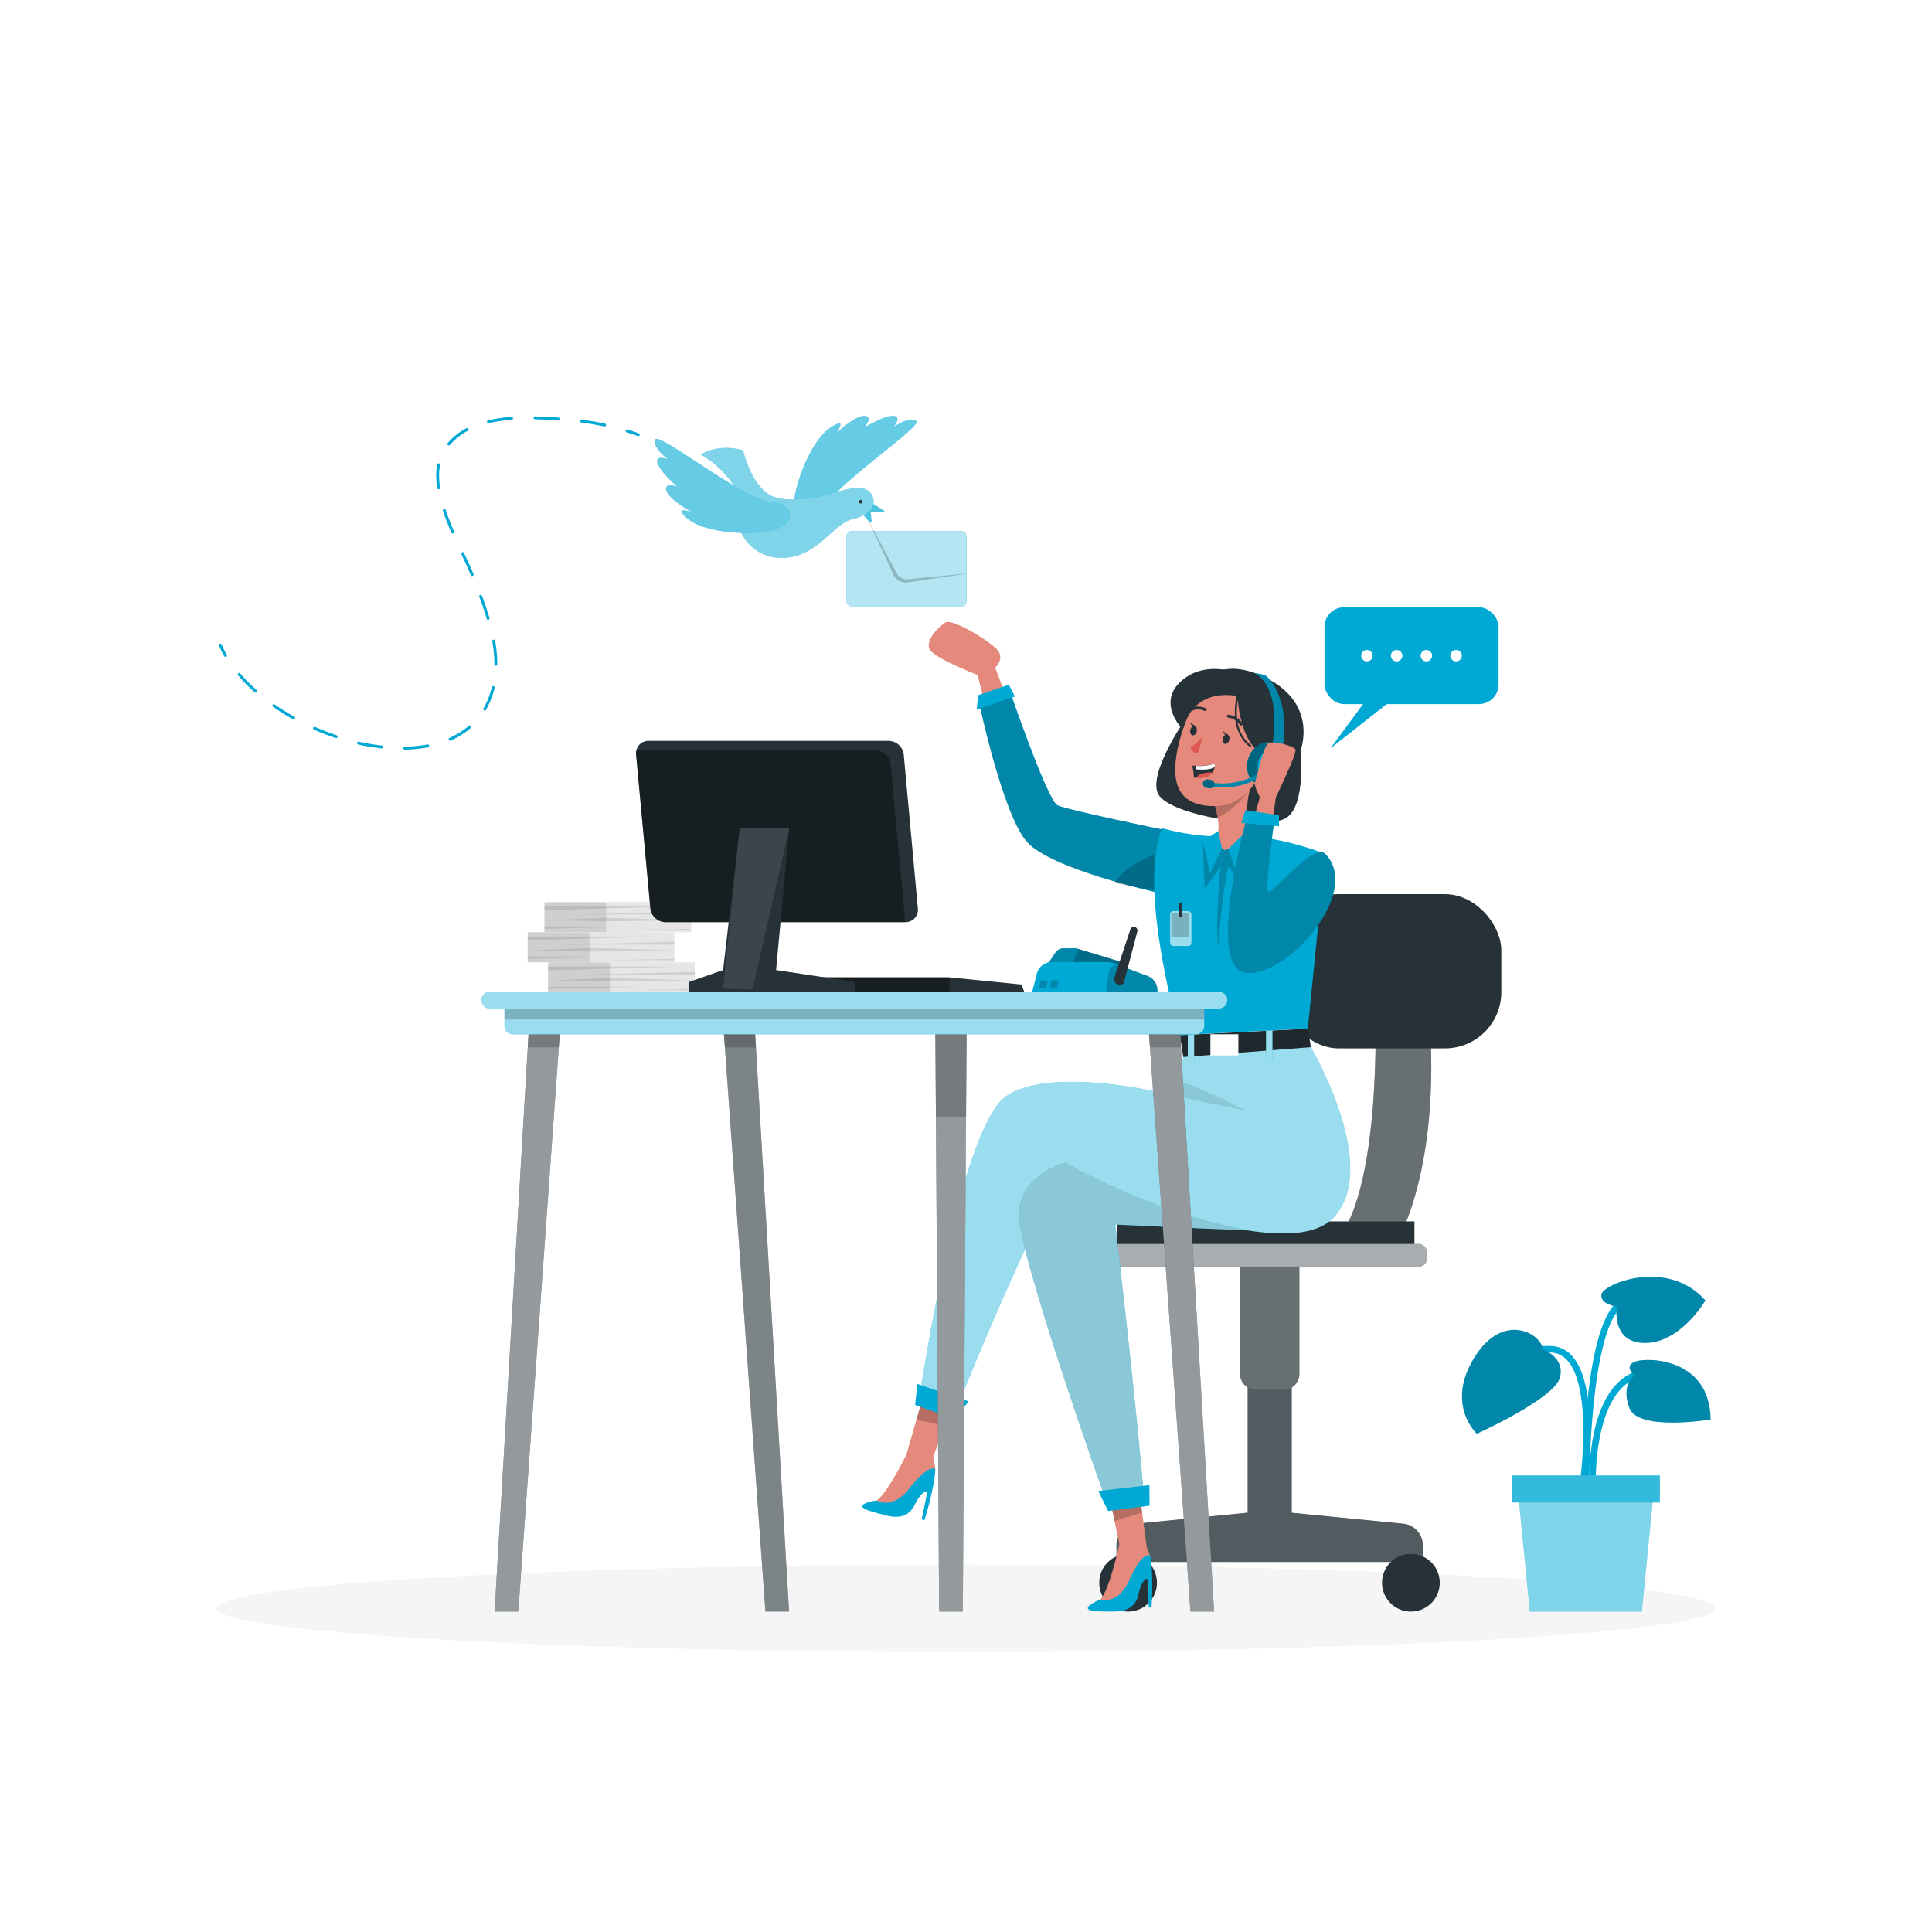 <svg class="animated" id="freepik_stories-contact-us" xmlns="http://www.w3.org/2000/svg" viewBox="0 0 500 500" version="1.1" xmlns:xlink="http://www.w3.org/1999/xlink" xmlns:svgjs="http://svgjs.com/svgjs"><style>svg#freepik_stories-contact-us:not(.animated) .animable {opacity: 0;}svg#freepik_stories-contact-us.animated #freepik--speech-bubble--inject-61 {animation: 6s Infinite  linear heartbeat;animation-delay: 0s;}svg#freepik_stories-contact-us.animated #freepik--Bird--inject-61 {animation: 6s Infinite  linear floating;animation-delay: 0s;}            @keyframes heartbeat {                0% {                    transform: scale(1);                }                10% {                    transform: scale(1.1);                }                30% {                    transform: scale(1);                }                40% {                    transform: scale(1);                }                50% {                    transform: scale(1.1);                }                60% {                    transform: scale(1);                }                100% {                    transform: scale(1);                }            }                    @keyframes floating {                0% {                    opacity: 1;                    transform: translateY(0px);                }                50% {                    transform: translateY(-10px);                }                100% {                    opacity: 1;                    transform: translateY(0px);                }            }        </style><g id="freepik--Shadow--inject-61" style="transform-origin: 250px 416.24px 0px;" class="animable"><ellipse id="freepik--path--inject-61" cx="250" cy="416.24" rx="193.89" ry="11.32" style="fill: rgb(245, 245, 245); transform-origin: 250px 416.24px 0px;" class="animable"></ellipse></g><g id="freepik--Plant--inject-61" style="transform-origin: 410.532px 373.749px 0px;" class="animable"><path d="M410.45,384.72c.15-1,3.65-25.17-3.36-33.51a7.59,7.59,0,0,0-5.82-2.87c-14.16-.33-16.09,11-16.11,11.15l1.67.26c.06-.41,1.74-10,14.4-9.72a5.92,5.92,0,0,1,4.57,2.26c6.52,7.77,3,31.93,3,32.18Z" style="fill: #00A9D4; transform-origin: 398.308px 366.526px 0px;" id="eloumxwbih3pd" class="animable"></path><path d="M411.3,383.62l1.69-.06c0-.22-.56-22.25,10.29-26.8,10.64-4.45,15.43,4.71,15.62,5.1l1.51-.76c-.05-.11-5.67-11-17.78-5.89C410.71,360.2,411.27,382.66,411.3,383.62Z" style="fill: #00A9D4; transform-origin: 425.849px 368.733px 0px;" id="elq2knphlk4p" class="animable"></path><path d="M411.25,385.35c0-.35.11-35.19,6.9-45.38,6.52-9.79,17-5.18,17.49-5l.69-1.54c-.12-.05-12.26-5.41-19.59,5.58-7.07,10.61-7.17,44.86-7.17,46.32Z" style="fill: #00A9D4; transform-origin: 422.95px 358.715px 0px;" id="el6u8r3rpmaw7" class="animable"></path><path d="M399.24,349.18s6.18,2.28,4.34,7.65-21.37,14.23-21.37,14.23-8.19-7.5-.67-19.7S399.07,345.33,399.24,349.18Z" style="fill: #00A9D4; transform-origin: 391.143px 357.611px 0px;" id="el8ver5qw29gm" class="animable"></path><path d="M418.45,338.13s-4.38-.47-4-3.14,17.06-9.55,26.91,1.57c0,0-6.31,10.84-15.43,11S418.45,338.13,418.45,338.13Z" style="fill: #00A9D4; transform-origin: 427.893px 338.995px 0px;" id="elr49ypi89acq" class="animable"></path><path d="M423,356s-3-2.44.24-3.63,19.3-.86,19.46,15c0,0-18.67,3.11-21-2.94S423,356,423,356Z" style="fill: #00A9D4; transform-origin: 431.81px 360.06px 0px;" id="el6576y2jvzem" class="animable"></path><g id="elthx9st3a2a"><path d="M399.24,349.18s6.18,2.28,4.34,7.65-21.37,14.23-21.37,14.23-8.19-7.5-.67-19.7S399.07,345.33,399.24,349.18Z" style="opacity: 0.2; isolation: isolate; transform-origin: 391.143px 357.611px 0px;" class="animable" id="eletmvdlgw7ew"></path></g><g id="elz3rel2ugb2e"><path d="M418.45,338.13s-4.38-.47-4-3.14,17.06-9.55,26.91,1.57c0,0-6.31,10.84-15.43,11S418.45,338.13,418.45,338.13Z" style="opacity: 0.2; isolation: isolate; transform-origin: 427.893px 338.995px 0px;" class="animable" id="el8loujc5mkev"></path></g><g id="elfyuw76sco54"><path d="M423,356s-3-2.44.24-3.63,19.3-.86,19.46,15c0,0-18.67,3.11-21-2.94S423,356,423,356Z" style="opacity: 0.2; isolation: isolate; transform-origin: 431.81px 360.06px 0px;" class="animable" id="elkoo4l2r8zem"></path></g><polygon points="395.92 417.07 424.9 417.07 428.02 385.35 392.8 385.35 395.92 417.07" style="fill: #00A9D4; transform-origin: 410.41px 401.21px 0px;" id="el1gq2qrzls74" class="animable"></polygon><g id="el1hwh0kx8rdo"><polygon points="395.92 417.07 424.9 417.07 428.02 385.35 392.8 385.35 395.92 417.07" style="fill: rgb(255, 255, 255); opacity: 0.5; isolation: isolate; transform-origin: 410.41px 401.21px 0px;" class="animable" id="el46ev86ukqzb"></polygon></g><g id="elme7eswmf62s"><rect x="391.25" y="381.85" width="38.32" height="7" style="fill: #00A9D4; transform-origin: 410.41px 385.35px 0px; transform: rotate(180deg);" class="animable" id="eldy6su02vsjw"></rect></g><g id="elxtmpk9yf90e"><rect x="391.25" y="381.85" width="38.32" height="7" style="fill: rgb(255, 255, 255); opacity: 0.2; isolation: isolate; transform-origin: 410.41px 385.35px 0px; transform: rotate(180deg);" class="animable" id="ely7ghf590d5i"></rect></g></g><g id="freepik--Chair--inject-61" style="transform-origin: 336.51px 324.24px 0px;" class="animable"><path d="M363.12,394.33l-28.81-2.83V351H322.89v40.48L294,394.33a5.61,5.61,0,0,0-5.06,5.58v4.33h79.28v-4.33A5.6,5.6,0,0,0,363.12,394.33Z" style="fill: rgb(38, 50, 56); transform-origin: 328.58px 377.62px 0px;" id="elkfa02e70ake" class="animable"></path><g id="el5r9utiy0eq5"><path d="M363.12,394.33l-28.81-2.83V351H322.89v40.48L294,394.33a5.61,5.61,0,0,0-5.06,5.58v4.33h79.28v-4.33A5.6,5.6,0,0,0,363.12,394.33Z" style="fill: rgb(255, 255, 255); opacity: 0.2; isolation: isolate; transform-origin: 328.58px 377.62px 0px;" class="animable" id="elpbl1e5yb9e"></path></g><circle cx="291.95" cy="409.61" r="7.47" style="fill: rgb(38, 50, 56); transform-origin: 291.95px 409.61px 0px;" id="el36sg5vm2wb" class="animable"></circle><circle cx="365.14" cy="409.61" r="7.47" style="fill: rgb(38, 50, 56); transform-origin: 365.14px 409.61px 0px;" id="eltk7qnr7capj" class="animable"></circle><path d="M320.93,323.64h15.35a0,0,0,0,1,0,0v31.93a4.13,4.13,0,0,1-4.13,4.13h-7.09a4.13,4.13,0,0,1-4.13-4.13V323.64A0,0,0,0,1,320.93,323.64Z" style="fill: rgb(38, 50, 56); transform-origin: 328.605px 341.67px 0px;" id="elvt90nkc269m" class="animable"></path><g id="elhcq19xtl0p7"><path d="M320.93,323.64h15.35a0,0,0,0,1,0,0v31.93a4.13,4.13,0,0,1-4.13,4.13h-7.09a4.13,4.13,0,0,1-4.13-4.13V323.64A0,0,0,0,1,320.93,323.64Z" style="fill: rgb(255, 255, 255); opacity: 0.3; isolation: isolate; transform-origin: 328.605px 341.67px 0px;" class="animable" id="elu9376rm81z8"></path></g><path d="M355.9,260.35s2.18,54-12.86,63.29h17.17s13.3-18.39,9.54-63.29Z" style="fill: rgb(38, 50, 56); transform-origin: 356.73px 291.995px 0px;" id="elm87nxegdfol" class="animable"></path><g id="elmyk19td3oj"><path d="M355.9,260.35s2.18,54-12.86,63.29h17.17s13.3-18.39,9.54-63.29Z" style="fill: rgb(255, 255, 255); opacity: 0.3; isolation: isolate; transform-origin: 356.73px 291.995px 0px;" class="animable" id="elo7y3aglqou"></path></g><g id="el6xj4lmfys0u"><path d="M289.13,316.09h76.92a0,0,0,0,1,0,0v6.69a5,5,0,0,1-5,5H294.13a5,5,0,0,1-5-5v-6.69A0,0,0,0,1,289.13,316.09Z" style="fill: rgb(38, 50, 56); transform-origin: 327.59px 321.935px 0px; transform: rotate(180deg);" class="animable" id="elw5d0v0ya1rc"></path></g><g id="elo4t54zj8yn"><rect x="285.93" y="321.94" width="83.33" height="5.84" rx="2.01" style="fill: rgb(38, 50, 56); transform-origin: 327.595px 324.86px 0px; transform: rotate(180deg);" class="animable" id="elt0idvdxiytl"></rect></g><g id="eloccefi3cxvn"><rect x="285.93" y="321.94" width="83.33" height="5.84" rx="2.01" style="fill: rgb(255, 255, 255); opacity: 0.6; isolation: isolate; transform-origin: 327.595px 324.86px 0px; transform: rotate(180deg);" class="animable" id="elgtzai0kk3qc"></rect></g><rect x="331.88" y="231.4" width="56.66" height="39.92" rx="14.58" style="fill: rgb(38, 50, 56); transform-origin: 360.21px 251.36px 0px;" id="el46sqkjxxtu2" class="animable"></rect></g><g id="freepik--Character--inject-61" style="transform-origin: 286.284px 289.016px 0px;" class="animable"><path d="M263.05,187.28l-5.49-14.47s2.36-2.18.74-4.39-11.74-8.42-13.58-7.33-5.95,5.21-3.73,7.5,12,6.1,12,6.1l4.86,19Z" style="fill: rgb(228, 137, 123); transform-origin: 251.699px 177.326px 0px;" id="el68y9d9d4lwd" class="animable"></path><path d="M301.38,214.79s-25-5.13-27.67-6.36S261,177.77,261,177.77l-7.71,3.6s6.2,29.54,12.54,36.56,33.4,13,33.4,13Z" style="fill: #00A9D4; transform-origin: 277.335px 204.35px 0px;" id="el7o9v0bgeb3k" class="animable"></path><g id="elsdebyltgsa"><path d="M299.17,230.9l-.46-.11c-1.36-.31-5.63-1.31-10.7-2.8-8.23-2.39-18.61-6-22.23-10.05-6.33-7-12.54-36.57-12.54-36.57l7.7-3.6s10.05,29.44,12.77,30.66,27.67,6.36,27.67,6.36Z" style="opacity: 0.2; isolation: isolate; transform-origin: 277.31px 204.335px 0px;" class="animable" id="el70aicszkrh8"></path></g><polygon points="261.07 177.19 262.66 180.26 252.76 183.67 253.14 179.92 261.07 177.19" style="fill: #00A9D4; transform-origin: 257.71px 180.43px 0px;" id="elw1wv984av6" class="animable"></polygon><g id="eld48nkwg1xwr"><path d="M299.36,230.49c-1.38-.2-5.71-.87-10.89-2,2.95-5.1,11.59-7.72,11.59-7.72Z" style="opacity: 0.2; isolation: isolate; transform-origin: 294.265px 225.63px 0px;" class="animable" id="ell412rx35sg"></path></g><path d="M336.58,194.41s1.47,13.83-3.65,17.23-30.33-.58-33.19-6.15,7.9-20.67,7.9-20.67Z" style="fill: rgb(38, 50, 56); transform-origin: 318.016px 198.859px 0px;" id="elztlrfu0ukmq" class="animable"></path><polygon points="234.59 376.39 241.17 377.98 244.5 368.9 247.52 360.64 240.03 357.45 237.15 367.47 234.59 376.39" style="fill: rgb(228, 137, 123); transform-origin: 241.055px 367.715px 0px;" id="el5rnorsue5cv" class="animable"></polygon><g id="ele77dfqw3h9b"><polygon points="237.15 367.47 244.5 368.9 247.52 360.64 240.03 357.45 237.15 367.47" style="opacity: 0.2; isolation: isolate; transform-origin: 242.335px 363.175px 0px;" class="animable" id="el7tyti6qnm9f"></polygon></g><path d="M237.81,362.68l9.12,3.39s24.33-60.83,29.33-61,55.91,23.19,68.67,10.21S339.24,271,339.24,271s-30.69-4.38-33,2.55a48.61,48.61,0,0,0-1.3,6.22c-.35,2.12-.59,3.9-.59,3.9h0c-.95-.24-31.76-8.19-43.9,0C248.1,292,237.81,362.68,237.81,362.68Z" style="fill: #00A9D4; transform-origin: 293.618px 317.852px 0px;" id="ela6vmzg461fm" class="animable"></path><g id="elv82en8p1yac"><path d="M237.81,362.68l9.12,3.39s24.33-60.83,29.33-61,55.91,23.19,68.67,10.21S339.24,271,339.24,271s-30.69-4.38-33,2.55a48.61,48.61,0,0,0-1.3,6.22c-.35,2.12-.59,3.9-.59,3.9h0c-.95-.24-31.76-8.19-43.9,0C248.1,292,237.81,362.68,237.81,362.68Z" style="fill: rgb(255, 255, 255); opacity: 0.6; isolation: isolate; transform-origin: 293.618px 317.852px 0px;" class="animable" id="eljmf4w3m37e"></path></g><polygon points="290.27 402.34 296.82 400.67 295.56 391.26 294.39 382.64 286.29 383.37 288.39 393.42 290.27 402.34" style="fill: rgb(228, 137, 123); transform-origin: 291.555px 392.49px 0px;" id="elb3k11468wd8" class="animable"></polygon><g id="el36cwkg3563e"><polygon points="288.44 393.62 295.6 391.44 294.41 382.73 286.3 383.42 288.44 393.62" style="opacity: 0.2; isolation: isolate; transform-origin: 290.95px 388.175px 0px;" class="animable" id="elzbnt16oejic"></polygon></g><polygon points="250.7 362.69 237.41 358.18 236.84 363.62 246.92 367.18 250.7 362.69" style="fill: #00A9D4; transform-origin: 243.77px 362.68px 0px;" id="elytmhutqjszc" class="animable"></polygon><path d="M322.89,318.36s-2.08.05-34.27-1.45c0,0,4.81,40.24,7.44,70.37l-9.63,1.64s-23-64.51-22.75-74.76,12-13.25,12-13.25S298.61,314.16,322.89,318.36Z" style="fill: #00A9D4; transform-origin: 293.284px 344.915px 0px;" id="elx4u4dr5xlaj" class="animable"></path><g id="elxoq7dvtdvr9"><path d="M322.89,318.36s-2.08.05-34.27-1.45c0,0,4.81,40.24,7.44,70.37l-9.63,1.64s-23-64.51-22.75-74.76,12-13.25,12-13.25S298.61,314.16,322.89,318.36Z" style="fill: rgb(255, 255, 255); opacity: 0.6; isolation: isolate; transform-origin: 293.284px 344.915px 0px;" class="animable" id="elx6iy4xlxw5"></path></g><g id="el8ui87w4kbme"><path d="M322.89,318.36s-2.08.05-34.27-1.45c0,0,4.81,40.24,7.44,70.37l-9.63,1.64s-23-64.51-22.75-74.76,12-13.25,12-13.25S298.61,314.16,322.89,318.36Z" style="opacity: 0.1; isolation: isolate; transform-origin: 293.284px 344.915px 0px;" class="animable" id="elzerp36shhk"></path></g><polygon points="297.46 384.36 284.23 385.87 286.79 391.05 297.5 389.68 297.46 384.36" style="fill: #00A9D4; transform-origin: 290.865px 387.705px 0px;" id="els0ivkz83w2g" class="animable"></polygon><g id="elrpiixxbi2i"><path d="M304.35,283.67l17.95,3.74s-9.92-5.48-17.36-7.64C304.59,281.89,304.35,283.67,304.35,283.67Z" style="opacity: 0.1; isolation: isolate; transform-origin: 313.325px 283.59px 0px;" class="animable" id="elr9j5th8d8sg"></path></g><polygon points="338.5 266.23 339.24 271 306.24 273.55 305.37 267.9 338.5 266.23" style="fill: rgb(38, 50, 56); transform-origin: 322.305px 269.89px 0px;" id="el2wfe7biysax" class="animable"></polygon><g id="el0jq12rnvxuy"><polygon points="338.5 266.23 339.24 271 306.24 273.55 305.37 267.9 338.5 266.23" style="opacity: 0.2; isolation: isolate; transform-origin: 322.305px 269.89px 0px;" class="animable" id="elnmtktb1besk"></polygon></g><g id="el83rgt3e1vdu"><rect x="327.66" y="265.81" width="1.64" height="8.35" style="fill: #00A9D4; transform-origin: 328.48px 269.985px 0px; transform: rotate(174.13deg);" class="animable" id="el5wfnk7tb9sm"></rect></g><g id="elnp0q86ea7qt"><rect x="313.25" y="267.66" width="7.24" height="5.49" style="fill: rgb(255, 255, 255); transform-origin: 316.87px 270.405px 0px; transform: rotate(176.32deg);" class="animable" id="elaql53p8riei"></rect></g><g id="elljfkiqqjc2"><rect x="307.4" y="266.7" width="1.64" height="8.35" style="fill: #00A9D4; transform-origin: 308.22px 270.875px 0px; transform: rotate(174.13deg);" class="animable" id="elwcy9mhq7qu"></rect></g><g id="el5nz9gdz406e"><rect x="327.66" y="265.81" width="1.64" height="8.35" style="fill: rgb(255, 255, 255); opacity: 0.6; isolation: isolate; transform-origin: 328.48px 269.985px 0px; transform: rotate(174.13deg);" class="animable" id="el6501o5rgaod"></rect></g><g id="elvxk408ebxrs"><rect x="307.4" y="266.7" width="1.64" height="8.35" style="fill: rgb(255, 255, 255); opacity: 0.6; isolation: isolate; transform-origin: 308.22px 270.875px 0px; transform: rotate(174.13deg);" class="animable" id="el8l4uogn2v6d"></rect></g><path d="M300.78,214.34a60,60,0,0,0,19,2.09C330.38,215.89,343,221,343,221l-4.54,45.2-33.14,1.67S294.23,230.16,300.78,214.34Z" style="fill: #00A9D4; transform-origin: 320.855px 241.105px 0px;" id="elb64m2i7r59d" class="animable"></path><path d="M306.11,188.81s1.86-21.94,20.2-14c23,10,4.72,36.74-6.53,31.26S306.11,188.81,306.11,188.81Z" style="fill: rgb(38, 50, 56); transform-origin: 321.735px 189.94px 0px;" id="elhgjinhfyww6" class="animable"></path><g id="elvlds08y6h7"><path d="M311.25,217.66l.53,12.4,4.11-5.83s-1.47,13.71-.61,21.18c0,0,.79-13.39,2.65-21.18l4.37,5.83,6.27-12.32S318.42,214.09,311.25,217.66Z" style="opacity: 0.2; isolation: isolate; transform-origin: 319.91px 230.752px 0px;" class="animable" id="elxpgycekvt"></path></g><path d="M316.93,220l9.49-2.68c-5.85-4-2.9-13-2.9-13l-9.4,3.3a27.67,27.67,0,0,1,1,4c1,5.86-1.66,6.33-1.66,6.33Z" style="fill: rgb(228, 137, 123); transform-origin: 319.94px 212.16px 0px;" id="elxh3j8k2x53s" class="animable"></path><g id="eld23f95cr5wr"><path d="M314.12,207.57a27.67,27.67,0,0,1,1,4c4.5-1.81,8.39-7.32,8.39-7.32Z" style="opacity: 0.2; isolation: isolate; transform-origin: 318.815px 207.91px 0px;" class="animable" id="elnijclxmpn"></path></g><path d="M320.26,179.45c-8.33-1.84-12,2-14.5,10.46-3.13,10.55-2.44,18.69,8.47,18.71C329.05,208.64,334.08,182.51,320.26,179.45Z" style="fill: rgb(228, 137, 123); transform-origin: 316.258px 193.809px 0px;" id="elm7xj0wzbwjj" class="animable"></path><path d="M311.24,190.64a17.72,17.72,0,0,1-3.18,2.91,2.34,2.34,0,0,0,2,1.43Z" style="fill: rgb(222, 87, 83); transform-origin: 309.65px 192.81px 0px;" id="elqu5txvo00uc" class="animable"></path><path d="M316.49,191.08c-.17.68.06,1.33.52,1.44s.95-.35,1.12-1-.06-1.32-.52-1.44S316.66,190.4,316.49,191.08Z" style="fill: rgb(38, 50, 56); transform-origin: 317.31px 191.298px 0px;" id="elwkka81a90h" class="animable"></path><path d="M317.79,190.13l-1.33-.94S316.89,190.62,317.79,190.13Z" style="fill: rgb(38, 50, 56); transform-origin: 317.125px 189.711px 0px;" id="elj970s9orkj" class="animable"></path><path d="M308.07,188.86c-.17.68.06,1.33.52,1.44s1-.35,1.12-1-.06-1.32-.52-1.44S308.24,188.18,308.07,188.86Z" style="fill: rgb(38, 50, 56); transform-origin: 308.88px 189.078px 0px;" id="elcynod2hajng" class="animable"></path><path d="M309.37,187.91,308,187S308.47,188.39,309.37,187.91Z" style="fill: rgb(38, 50, 56); transform-origin: 308.685px 187.505px 0px;" id="eli3rum7c13tp" class="animable"></path><path d="M321.18,187.77a.37.37,0,0,1-.33-.19,4.09,4.09,0,0,0-3-1.86.38.38,0,0,1-.33-.4.37.37,0,0,1,.4-.33,4.79,4.79,0,0,1,3.62,2.26.36.36,0,0,1-.16.49A.45.45,0,0,1,321.18,187.77Z" style="fill: rgb(38, 50, 56); transform-origin: 319.55px 186.38px 0px;" id="elyzj1suaaehm" class="animable"></path><path d="M311.87,184a.35.35,0,0,1-.19-.06,3.64,3.64,0,0,0-3.15,0,.35.35,0,0,1-.46-.2.36.36,0,0,1,.2-.47,4.31,4.31,0,0,1,3.8.08.36.36,0,0,1,.11.5A.37.37,0,0,1,311.87,184Z" style="fill: rgb(38, 50, 56); transform-origin: 310.141px 183.434px 0px;" id="elyuuyhdcksf" class="animable"></path><path d="M326.25,195.49s-2.38-7.7-.62-12.85c0,0-15-10.39-19.52,6.17,0,0,1.67-15.22,16.06-12.38s9.68,23.75.91,28.35C323.08,204.78,327.71,200.3,326.25,195.49Z" style="fill: rgb(38, 50, 56); transform-origin: 318.739px 190.428px 0px;" id="elbb2i6kpy3ih" class="animable"></path><path d="M324.5,197a3.74,3.74,0,0,1,4.67-2.47c2.52.85,2.57,6.42-4.12,6.27C324.08,200.73,323.76,199.72,324.5,197Z" style="fill: rgb(228, 137, 123); transform-origin: 327.416px 197.584px 0px;" id="eli6hf2pog8v" class="animable"></path><path d="M308.55,198.14a21.29,21.29,0,0,1,.44,3.1l.54,0c2.49.21,3.71-.52,4.31-1.38a3.17,3.17,0,0,0,.52-1.43,3,3,0,0,0,0-.87,11.84,11.84,0,0,1-5,.59C308.88,198.18,308.55,198.14,308.55,198.14Z" style="fill: rgb(38, 50, 56); transform-origin: 311.471px 199.418px 0px;" id="eleyj0mvh51w" class="animable"></path><path d="M309.4,198.2l.15.91c2.34.19,4,0,4.81-.63a3,3,0,0,0,0-.87A11.84,11.84,0,0,1,309.4,198.2Z" style="fill: rgb(255, 255, 255); transform-origin: 311.896px 198.395px 0px;" id="elvaky1rlrqq" class="animable"></path><path d="M309.53,201.29c2.49.21,3.71-.52,4.31-1.38a8.07,8.07,0,0,0-2.8.31A3,3,0,0,0,309.53,201.29Z" style="fill: rgb(222, 87, 83); transform-origin: 311.685px 200.61px 0px;" id="el7whcysj8ses" class="animable"></path><path d="M320.29,180.12s.32,14.43,9,16.17-.8-18.56-.8-18.56-12.9-8.42-21.5-2.48-.86,13.56-.86,13.56S307.92,178.09,320.29,180.12Z" style="fill: rgb(38, 50, 56); transform-origin: 317.941px 184.762px 0px;" id="ele44ojlwlbt4" class="animable"></path><path d="M323.6,193.33a.25.25,0,0,1-.16-.06c-6.16-4.84-3.12-14.1-3.09-14.19a.26.26,0,0,1,.32-.16.25.25,0,0,1,.15.32c0,.09-2.95,9,2.93,13.64a.24.24,0,0,1,0,.35A.22.22,0,0,1,323.6,193.33Z" style="fill: rgb(38, 50, 56); transform-origin: 321.7px 186.119px 0px;" id="eljhrvh8jstld" class="animable"></path><path d="M331.8,199.25c-1.1,2.94-3.93,4.59-6.32,3.7s-3.43-4-2.33-6.94,3.93-4.59,6.32-3.69S332.9,196.32,331.8,199.25Z" style="fill: #00A9D4; transform-origin: 327.475px 197.633px 0px;" id="el1y84f6tlgyw" class="animable"></path><g id="elvosohkygytj"><path d="M331.8,199.25c-1.1,2.94-3.93,4.59-6.32,3.7s-3.43-4-2.33-6.94,3.93-4.59,6.32-3.69S332.9,196.32,331.8,199.25Z" style="opacity: 0.4; isolation: isolate; transform-origin: 327.475px 197.633px 0px;" class="animable" id="eluxwvm4scko"></path></g><path d="M329,194.44s3.59-16.07-4.46-20.28a22.24,22.24,0,0,1,2.72.53c1,.3,7.47,6.82,4.22,21.26Z" style="fill: #00A9D4; transform-origin: 328.463px 185.055px 0px;" id="elpsmwetq2l3" class="animable"></path><g id="elktu67z35zb7"><path d="M329,194.44s3.59-16.07-4.46-20.28a22.24,22.24,0,0,1,2.72.53c1,.3,7.47,6.82,4.22,21.26Z" style="opacity: 0.2; isolation: isolate; transform-origin: 328.463px 185.055px 0px;" class="animable" id="el673kuhbj6o8"></path></g><path d="M314,203.64l-.6-.09.16-1a18.34,18.34,0,0,0,12.69-2.69l.59.8A18.85,18.85,0,0,1,314,203.64Z" style="fill: #00A9D4; transform-origin: 320.12px 201.828px 0px;" id="el3l9rqsxjfnb" class="animable"></path><g id="elsbzgooup9m"><g style="opacity: 0.2; isolation: isolate; transform-origin: 320.12px 201.828px 0px;" class="animable" id="elncwvkty5h"><path d="M314,203.64l-.6-.09.16-1a18.34,18.34,0,0,0,12.69-2.69l.59.8A18.85,18.85,0,0,1,314,203.64Z" id="elu615e0o86f" style="transform-origin: 320.12px 201.828px 0px;" class="animable"></path></g></g><path d="M331.46,198.85c-.72,1.94-2.6,3-4.17,2.44s-2.27-2.64-1.54-4.58,2.6-3,4.17-2.44S332.19,196.91,331.46,198.85Z" style="fill: #00A9D4; transform-origin: 328.605px 197.78px 0px;" id="elsnjqzjhpdzl" class="animable"></path><path d="M313.06,204l-.81-.11a1.08,1.08,0,0,1-.93-1.22h0a1.08,1.08,0,0,1,1.22-.94l.8.11a1.1,1.1,0,0,1,.94,1.22h0A1.1,1.1,0,0,1,313.06,204Z" style="fill: #00A9D4; transform-origin: 312.799px 202.864px 0px;" id="elhtd0ecnaj6b" class="animable"></path><g id="elxjnnsmjquhf"><path d="M313.06,204l-.81-.11a1.08,1.08,0,0,1-.93-1.22h0a1.08,1.08,0,0,1,1.22-.94l.8.11a1.1,1.1,0,0,1,.94,1.22h0A1.1,1.1,0,0,1,313.06,204Z" style="opacity: 0.4; isolation: isolate; transform-origin: 312.799px 202.864px 0px;" class="animable" id="el5nudp7kmwj3"></path></g><polygon points="323.87 213.85 317.93 219.68 320.31 226.84 328.57 217.74 323.87 213.85" style="fill: #00A9D4; transform-origin: 323.25px 220.345px 0px;" id="elyltymz5dkxq" class="animable"></polygon><polygon points="315.28 215.07 316.24 219.56 313.17 225.91 311.25 217.66 315.28 215.07" style="fill: #00A9D4; transform-origin: 313.745px 220.49px 0px;" id="elff9poxecon8" class="animable"></polygon><path d="M322.6,218.91l3.45-12.63s-1.67-3.14-1.31-3.8,2.16-9.14,3.44-10.06,6.55.65,7.08,1.51-5.05,12.35-5.05,12.35l-2,13.69Z" style="fill: rgb(228, 137, 123); transform-origin: 328.948px 206.055px 0px;" id="elkg9ilftd8xr" class="animable"></path><path d="M343,221c9.5,9.72-9.53,31.74-20.44,30.8s.28-40.86.28-40.86l7,1.15s-2.45,17.28-1.68,18.63S339.85,217.77,343,221Z" style="fill: #00A9D4; transform-origin: 331.68px 231.385px 0px;" id="elbzrwdtcri4q" class="animable"></path><g id="elnpk0gssu1q"><path d="M343,221c9.5,9.72-9.53,31.74-20.44,30.8s.28-40.86.28-40.86l7,1.15s-2.45,17.28-1.68,18.63S339.85,217.77,343,221Z" style="opacity: 0.2; isolation: isolate; transform-origin: 331.68px 231.385px 0px;" class="animable" id="elhdh79qg0eyc"></path></g><polygon points="322.3 209.69 321.27 212.99 331 213.85 331 210.97 322.3 209.69" style="fill: #00A9D4; transform-origin: 326.135px 211.77px 0px;" id="eleh0fxwb1vw4" class="animable"></polygon><g id="elr24w90h98e9"><rect x="302.82" y="235.8" width="5.52" height="9.02" rx="0.79" style="fill: rgb(255, 255, 255); opacity: 0.6; isolation: isolate; transform-origin: 305.58px 240.31px 0px;" class="animable" id="eln962ercrhy"></rect></g><g id="el0zdkhtb98kec"><rect x="303.15" y="236.4" width="4.48" height="6.13" style="opacity: 0.2; isolation: isolate; transform-origin: 305.39px 239.465px 0px;" class="animable" id="el6uuthmogeph"></rect></g><rect x="305" y="233.63" width="0.99" height="3.61" style="fill: rgb(38, 50, 56); transform-origin: 305.495px 235.435px 0px;" id="eln1zh2mrlgw" class="animable"></rect><path d="M223.71,389.17a8.88,8.88,0,0,1,3.17-.81h0s3.8-2.23,7.56-10.92l4.23,0a3.48,3.48,0,0,1,3.26,2.33,1.87,1.87,0,0,1,.12.58,26.08,26.08,0,0,1-.33,3.05,84.35,84.35,0,0,1-2.47,10l-.72-.18,1.3-6.32c.44-2.14-1.82-.07-2.86,2.09s-2.65,4.35-7.33,3.28C224.19,390.93,222,390.15,223.71,389.17Z" style="fill: #00A9D4; transform-origin: 232.595px 385.42px 0px;" id="eljhxb22o9788" class="animable"></path><path d="M235.21,375.17s-5.29,11.06-8.33,13.19c0,0,4.08,2.43,8.33-3,5.49-7,6.84-5.05,6.84-5.05a20.1,20.1,0,0,0-.67-3.57C240.56,374.5,235.21,375.17,235.21,375.17Z" style="fill: rgb(228, 137, 123); transform-origin: 234.465px 381.989px 0px;" id="elns6lkshotk" class="animable"></path><path d="M281.93,415.52a9.25,9.25,0,0,1,2.89-1.54h0s3.16-3.07,4.75-12.4l4.11-1a3.49,3.49,0,0,1,3.71,1.5,2.07,2.07,0,0,1,.26.54,23.88,23.88,0,0,1,.41,3,84.1,84.1,0,0,1-.05,10.26h-.74l-.23-6.44c-.09-2.19-1.78.36-2.29,2.71s-1.54,4.84-6.34,4.91C282.82,417.12,280.5,416.88,281.93,415.52Z" style="fill: #00A9D4; transform-origin: 289.855px 408.78px 0px;" id="elrci6sklct5c" class="animable"></path><path d="M289.78,399.19s-2.51,12-5,14.79c0,0,4.54,1.4,7.38-4.87,3.68-8.1,5.45-6.52,5.45-6.52a20,20,0,0,0-1.49-3.31C294.82,397.28,289.78,399.19,289.78,399.19Z" style="fill: rgb(228, 137, 123); transform-origin: 291.195px 406.24px 0px;" id="elplknployh58" class="animable"></path></g><g id="freepik--speech-bubble--inject-61" style="transform-origin: 365.305px 175.405px 0px;" class="animable"><rect x="342.78" y="157.15" width="45.05" height="25.07" rx="5.07" style="fill: #00A9D4; transform-origin: 365.305px 169.685px 0px;" id="elvnp8kww32g8" class="animable"></rect><polygon points="354.85 179.36 344.33 193.66 361.3 180.32 354.85 179.36" style="fill: #00A9D4; transform-origin: 352.815px 186.51px 0px;" id="elb4ijm1gr4so" class="animable"></polygon><path d="M355.24,169.68a1.48,1.48,0,1,1-1.47-1.47A1.47,1.47,0,0,1,355.24,169.68Z" style="fill: rgb(255, 255, 255); transform-origin: 353.76px 169.69px 0px;" id="ellwdrt3qks7i" class="animable"></path><path d="M362.93,169.68a1.48,1.48,0,1,1-1.47-1.47A1.47,1.47,0,0,1,362.93,169.68Z" style="fill: rgb(255, 255, 255); transform-origin: 361.45px 169.69px 0px;" id="el8d4od6xumao" class="animable"></path><path d="M370.62,169.68a1.48,1.48,0,1,1-1.47-1.47A1.47,1.47,0,0,1,370.62,169.68Z" style="fill: rgb(255, 255, 255); transform-origin: 369.14px 169.69px 0px;" id="eljiopk9orlq" class="animable"></path><path d="M378.31,169.68a1.48,1.48,0,1,1-1.47-1.47A1.47,1.47,0,0,1,378.31,169.68Z" style="fill: rgb(255, 255, 255); transform-origin: 376.83px 169.69px 0px;" id="elbw20ze32z4" class="animable"></path></g><g id="freepik--Bird--inject-61" style="transform-origin: 154.531px 150.817px 0px;" class="animable"><g id="el4ogc8a93pht"><rect x="219.08" y="137.45" width="31.05" height="19.52" rx="1.38" style="fill: #00A9D4; transform-origin: 234.605px 147.21px 0px; transform: rotate(28.31deg);" class="animable" id="el2cvy3x4mvqt"></rect></g><g id="el5gi32ibqe1"><rect x="219.08" y="137.45" width="31.05" height="19.52" rx="1.38" style="fill: rgb(255, 255, 255); opacity: 0.7; isolation: isolate; transform-origin: 234.605px 147.21px 0px; transform: rotate(28.31deg);" class="animable" id="elqtrsloj7fyp"></rect></g><g id="el9a38ybhtusk"><path d="M224.25,133.69,232,148.24a3.18,3.18,0,0,0,3.12,1.66l16.21-1.6-16.5,2.43a3.38,3.38,0,0,1-3.56-1.92Z" style="opacity: 0.2; isolation: isolate; transform-origin: 237.79px 142.228px 0px;" class="animable" id="elbi1xmjwuyy"></path></g><path d="M205.34,131c.27-5.56,4.39-16.77,9.4-20.2s1.71,1.32,1.71,1.32,4.75-4.62,7.25-4.48,0,3,0,3,5.15-3.17,7.52-3,0,2.91,0,2.91,4.22-3,5.93-1.59-21.89,17-24.52,23.34S205.07,136.61,205.34,131Z" style="fill: #00A9D4; transform-origin: 221.284px 121.925px 0px;" id="elf5hv3wfchl6" class="animable"></path><g id="el29t5rssj1cm"><path d="M205.34,131c.27-5.56,4.39-16.77,9.4-20.2s1.71,1.32,1.71,1.32,4.75-4.62,7.25-4.48,0,3,0,3,5.15-3.17,7.52-3,0,2.91,0,2.91,4.22-3,5.93-1.59-21.89,17-24.52,23.34S205.07,136.61,205.34,131Z" style="fill: rgb(255, 255, 255); opacity: 0.4; isolation: isolate; transform-origin: 221.284px 121.925px 0px;" class="animable" id="el6dt84wfjdtv"></path></g><path d="M225.62,130.16l3.15,2a.26.26,0,0,1-.16.48l-3.31-.26.28,2.54a.28.28,0,0,1-.49.22L223.18,133Z" style="fill: #00A9D4; transform-origin: 226.037px 132.699px 0px;" id="elxx2o7rh5qqe" class="animable"></path><g id="elsyq9p6g31rs"><path d="M225.62,130.16l3.15,2a.26.26,0,0,1-.16.48l-3.31-.26.28,2.54a.28.28,0,0,1-.49.22L223.18,133Z" style="fill: rgb(255, 255, 255); opacity: 0.3; isolation: isolate; transform-origin: 226.037px 132.699px 0px;" class="animable" id="elwf3bk3crsn"></path></g><path d="M181.37,117.64s4.36-3,10.95-1.06c0,0,1.89,8.71,7.08,11.61,2.85,1.59,9.82,1.45,15.34-.33,6.55-2.12,9.75-2.12,10.94.33s-.13,5-5.14,6.19-9,9.89-18.07,10-13.89-9-11.6-17A24.16,24.16,0,0,0,181.37,117.64Z" style="fill: #00A9D4; transform-origin: 203.729px 130.154px 0px;" id="el1tsr4e6sg9k" class="animable"></path><g id="elt8jqgyfo4q"><path d="M181.37,117.64s4.36-3,10.95-1.06c0,0,1.89,8.71,7.08,11.61,2.85,1.59,9.82,1.45,15.34-.33,6.55-2.12,9.75-2.12,10.94.33s-.13,5-5.14,6.19-9,9.89-18.07,10-13.89-9-11.6-17A24.16,24.16,0,0,0,181.37,117.64Z" style="fill: rgb(255, 255, 255); opacity: 0.5; isolation: isolate; transform-origin: 203.729px 130.154px 0px;" class="animable" id="elavnclbacy"></path></g><path d="M223.18,129.84a.45.45,0,1,1-.45-.45A.45.45,0,0,1,223.18,129.84Z" style="fill: rgb(38, 50, 56); transform-origin: 222.73px 129.84px 0px;" id="elxcicuoqjsuq" class="animable"></path><path d="M200.36,137.16c-5.37,1.46-17.31,1-22.11-2.7s.72-2,.72-2-5.85-3.09-6.5-5.51,2.88-.94,2.88-.94-4.6-3.91-5.2-6.21,2.76-.9,2.76-.9-4.19-3.08-3.34-5.15,22.94,15.57,29.77,16.12S205.8,135.68,200.36,137.16Z" style="fill: #00A9D4; transform-origin: 186.955px 125.756px 0px;" id="elc22j2h17106" class="animable"></path><g id="ell5uesirqur"><path d="M200.36,137.16c-5.37,1.46-17.31,1-22.11-2.7s.72-2,.72-2-5.85-3.09-6.5-5.51,2.88-.94,2.88-.94-4.6-3.91-5.2-6.21,2.76-.9,2.76-.9-4.19-3.08-3.34-5.15,22.94,15.57,29.77,16.12S205.8,135.68,200.36,137.16Z" style="fill: rgb(255, 255, 255); opacity: 0.4; isolation: isolate; transform-origin: 186.955px 125.756px 0px;" class="animable" id="elc5fa44c8sas"></path></g><path d="M165.16,112.83a.25.25,0,0,1-.12,0c-.93-.33-1.88-.64-2.84-.93a.38.38,0,0,1-.25-.47.38.38,0,0,1,.47-.25c1,.29,1.93.61,2.87,1a.37.37,0,0,1-.13.72Z" style="fill: #00A9D4; transform-origin: 163.737px 112.032px 0px;" id="eln0y91wg7t4j" class="animable"></path><path d="M104.72,194a.38.38,0,0,1-.38-.37.38.38,0,0,1,.37-.38,35.8,35.8,0,0,0,5.93-.58.38.38,0,0,1,.44.3.37.37,0,0,1-.3.44,36.3,36.3,0,0,1-6.06.59Zm-6-.32h0a51.69,51.69,0,0,1-6-1,.38.38,0,0,1-.29-.45.38.38,0,0,1,.45-.28,55.76,55.76,0,0,0,5.9,1,.38.38,0,0,1,0,.75Zm17.77-2a.37.37,0,0,1-.34-.22.37.37,0,0,1,.19-.5,19.44,19.44,0,0,0,5-3.13.38.38,0,0,1,.5.57,20.54,20.54,0,0,1-5.19,3.25A.4.4,0,0,1,116.47,191.7ZM87,191a.25.25,0,0,1-.12,0c-1.9-.63-3.81-1.37-5.66-2.18a.38.38,0,0,1,.31-.69c1.82.8,3.7,1.53,5.59,2.16a.38.38,0,0,1,.23.48A.37.37,0,0,1,87,191Zm-11-4.86a.31.31,0,0,1-.18,0c-1.79-1-3.53-2.08-5.15-3.21a.37.37,0,1,1,.43-.61c1.6,1.11,3.31,2.18,5.09,3.17a.37.37,0,0,1,.14.51A.39.39,0,0,1,75.93,186.17Zm49.44-2.29a.31.31,0,0,1-.18,0,.37.37,0,0,1-.14-.51c.31-.54.6-1.1.86-1.68a20.62,20.62,0,0,0,1.3-3.81.39.39,0,0,1,.46-.28.38.38,0,0,1,.27.46,22.33,22.33,0,0,1-1.35,3.94c-.27.6-.57,1.19-.89,1.75A.38.38,0,0,1,125.37,183.88Zm-59.3-4.62a.38.38,0,0,1-.24-.09,43.51,43.51,0,0,1-4.27-4.34.38.38,0,0,1,0-.53.37.37,0,0,1,.52,0,42.93,42.93,0,0,0,4.19,4.25.38.38,0,0,1,0,.53A.37.37,0,0,1,66.07,179.26Zm62.18-6.94a.37.37,0,0,1-.37-.38,35,35,0,0,0-.55-5.93.38.38,0,0,1,.3-.44.39.39,0,0,1,.44.31,35.49,35.49,0,0,1,.56,6.06.38.38,0,0,1-.38.38Zm-2-11.86a.38.38,0,0,1-.36-.27c-.51-1.75-1.14-3.61-1.91-5.69a.37.37,0,0,1,.22-.49.38.38,0,0,1,.48.22c.78,2.1,1.41,4,1.93,5.74a.38.38,0,0,1-.25.47Zm-4.14-11.35a.36.36,0,0,1-.33-.21c-.64-1.6-1.51-3.44-2.42-5.39l0-.1a.38.38,0,0,1,.68-.32l0,.1c.92,2,1.78,3.81,2.42,5.38a.39.39,0,0,1-.2.51Zm-5-11a.37.37,0,0,1-.35-.22c-.9-2.09-1.62-3.94-2.19-5.65a.38.38,0,0,1,.23-.48.38.38,0,0,1,.48.24c.56,1.69,1.27,3.52,2.17,5.59a.37.37,0,0,1-.2.49A.32.32,0,0,1,117.2,138.13Zm-3.66-11.46a.38.38,0,0,1-.37-.32,20.66,20.66,0,0,1-.26-3.24,14.79,14.79,0,0,1,.26-2.89.38.38,0,0,1,.74.15,14,14,0,0,0-.25,2.74,20.56,20.56,0,0,0,.25,3.13.39.39,0,0,1-.31.43Zm2.61-11.36a.37.37,0,0,1-.24-.08.38.38,0,0,1,0-.53,16,16,0,0,1,4.81-3.81.38.38,0,0,1,.51.15.39.39,0,0,1-.16.51,15.24,15.24,0,0,0-4.58,3.63A.37.37,0,0,1,116.15,115.31Zm40.32-4.9h-.08c-1.92-.4-3.91-.74-5.92-1a.37.37,0,0,1-.32-.42.37.37,0,0,1,.42-.32c2,.26,4,.6,6,1a.38.38,0,0,1-.07.75Zm-30-.85a.37.37,0,0,1-.08-.74,39.56,39.56,0,0,1,6-.87.38.38,0,0,1,.4.35.37.37,0,0,1-.35.4,38,38,0,0,0-5.9.85Zm18-.7h0c-1.74-.12-3.81-.25-6-.29a.38.38,0,0,1-.37-.38.37.37,0,0,1,.38-.37c2.21.05,4.3.17,6,.29a.37.37,0,0,1,.35.4A.38.38,0,0,1,144.52,108.86Z" style="fill: #00A9D4; transform-origin: 109.184px 150.885px 0px;" id="elcna9yvklccr" class="animable"></path><path d="M58.36,170a.37.37,0,0,1-.33-.19,24.54,24.54,0,0,1-1.35-2.72.37.37,0,0,1,.2-.49.38.38,0,0,1,.49.2,25.88,25.88,0,0,0,1.31,2.64.36.36,0,0,1-.32.56Z" style="fill: #00A9D4; transform-origin: 57.695px 168.287px 0px;" id="elf2v4mlomtr" class="animable"></path></g><g id="freepik--Desk--inject-61" style="transform-origin: 221.11px 304.405px 0px;" class="animable"><rect x="141.85" y="249.04" width="37.96" height="7.78" style="fill: rgb(255, 255, 255); transform-origin: 160.83px 252.93px 0px;" id="elp2oiokjdf5b" class="animable"></rect><g id="el1tnqk7vqap6"><rect x="141.85" y="249.04" width="37.96" height="7.78" style="opacity: 0.1; isolation: isolate; transform-origin: 160.83px 252.93px 0px;" class="animable" id="elk0r0i71j38"></rect></g><g id="elxj3ghb9822"><rect x="141.85" y="249.04" width="15.99" height="7.78" style="opacity: 0.1; isolation: isolate; transform-origin: 149.845px 252.93px 0px;" class="animable" id="elhtrllmnnn8e"></rect></g><g id="eltg0kq7elds"><polygon points="141.85 250.16 175.64 250.16 141.85 251.12 141.85 250.16" style="opacity: 0.1; isolation: isolate; transform-origin: 158.745px 250.64px 0px;" class="animable" id="el4awduz1pmsj"></polygon></g><g id="ell0s8t5d0coa"><polygon points="179.81 251.51 150.52 252.24 179.81 252.24 179.81 251.51" style="opacity: 0.1; isolation: isolate; transform-origin: 165.165px 251.875px 0px;" class="animable" id="elb7hib6esfrd"></polygon></g><g id="el4eaxl4u7y3n"><polygon points="143.4 253.69 157.84 253.1 179.07 253.69 157.84 254.02 143.4 253.69" style="opacity: 0.1; isolation: isolate; transform-origin: 161.235px 253.56px 0px;" class="animable" id="eld98wwbhaynh"></polygon></g><g id="elk236e4suy5"><polygon points="141.85 255.34 166.87 255.34 141.85 255.93 141.85 255.34" style="opacity: 0.1; isolation: isolate; transform-origin: 154.36px 255.635px 0px;" class="animable" id="elnztak9in6u"></polygon></g><g id="elh8i8mqixh38"><polygon points="179.75 255.93 163.04 256.24 179.81 256.24 179.75 255.93" style="opacity: 0.1; isolation: isolate; transform-origin: 171.425px 256.085px 0px;" class="animable" id="else3cqr61ph"></polygon></g><rect x="136.57" y="241.26" width="37.96" height="7.78" style="fill: rgb(255, 255, 255); transform-origin: 155.55px 245.15px 0px;" id="eler4kde8x2ku" class="animable"></rect><g id="el2daqqa9wydo"><rect x="136.57" y="241.26" width="37.96" height="7.78" style="opacity: 0.1; isolation: isolate; transform-origin: 155.55px 245.15px 0px;" class="animable" id="elo5ctr6m2gzg"></rect></g><g id="elqd4dwvrdhea"><rect x="136.57" y="241.26" width="15.99" height="7.78" style="opacity: 0.1; isolation: isolate; transform-origin: 144.565px 245.15px 0px;" class="animable" id="el8oahe2j0buu"></rect></g><g id="elwmutghgq9os"><polygon points="136.57 242.38 170.36 242.38 136.57 243.33 136.57 242.38" style="opacity: 0.1; isolation: isolate; transform-origin: 153.465px 242.855px 0px;" class="animable" id="el3vkhmr73jmr"></polygon></g><g id="elg4h3wxp92y"><polygon points="174.53 243.73 145.24 244.46 174.53 244.46 174.53 243.73" style="opacity: 0.1; isolation: isolate; transform-origin: 159.885px 244.095px 0px;" class="animable" id="elbnc6oh95t18"></polygon></g><g id="eluyvb2wy0pc7"><polygon points="138.11 245.91 152.55 245.31 173.78 245.91 152.55 246.24 138.11 245.91" style="opacity: 0.1; isolation: isolate; transform-origin: 155.945px 245.775px 0px;" class="animable" id="elxi51xr97auq"></polygon></g><g id="eljqqd0a4nnln"><polygon points="136.57 247.55 161.59 247.55 136.57 248.15 136.57 247.55" style="opacity: 0.1; isolation: isolate; transform-origin: 149.08px 247.85px 0px;" class="animable" id="eln9kyyc6fu4f"></polygon></g><g id="elc5cabpn1bc"><polygon points="174.47 248.15 157.76 248.46 174.53 248.46 174.47 248.15" style="opacity: 0.1; isolation: isolate; transform-origin: 166.145px 248.305px 0px;" class="animable" id="el9l7c4uwkaxg"></polygon></g><rect x="140.9" y="233.47" width="37.96" height="7.78" style="fill: rgb(255, 255, 255); transform-origin: 159.88px 237.36px 0px;" id="elhdovjje5dp9" class="animable"></rect><g id="els1ij0cfv1tb"><rect x="140.9" y="233.47" width="37.96" height="7.78" style="opacity: 0.1; isolation: isolate; transform-origin: 159.88px 237.36px 0px;" class="animable" id="elxmm55vn2sgm"></rect></g><g id="elujz2pdhcqem"><rect x="140.9" y="233.47" width="15.99" height="7.78" style="opacity: 0.1; isolation: isolate; transform-origin: 148.895px 237.36px 0px;" class="animable" id="elcaqa7wlyjeu"></rect></g><g id="elgj4vy6lwwpf"><polygon points="140.9 234.59 174.69 234.59 140.9 235.55 140.9 234.59" style="opacity: 0.1; isolation: isolate; transform-origin: 157.795px 235.07px 0px;" class="animable" id="elatqwl0ipanp"></polygon></g><g id="elhyr2v4dh3pw"><polygon points="178.86 235.94 149.57 236.67 178.86 236.67 178.86 235.94" style="opacity: 0.1; isolation: isolate; transform-origin: 164.215px 236.305px 0px;" class="animable" id="elb00juokjl5j"></polygon></g><g id="elx00maoz9gcb"><polygon points="142.45 238.12 156.89 237.53 178.12 238.12 156.89 238.45 142.45 238.12" style="opacity: 0.1; isolation: isolate; transform-origin: 160.285px 237.99px 0px;" class="animable" id="eldveewcnwh4b"></polygon></g><g id="elvkxk6pfgdk9"><polygon points="140.9 239.77 165.92 239.77 140.9 240.36 140.9 239.77" style="opacity: 0.1; isolation: isolate; transform-origin: 153.41px 240.065px 0px;" class="animable" id="ely167w41w5je"></polygon></g><g id="el96zl9gq0c3v"><polygon points="178.81 240.36 162.1 240.67 178.86 240.67 178.81 240.36" style="opacity: 0.1; isolation: isolate; transform-origin: 170.48px 240.515px 0px;" class="animable" id="el1d3zd6p9e6f"></polygon></g><polygon points="204.15 256.66 205.13 252.93 245.69 252.93 264.36 254.8 265.07 256.66 204.15 256.66" style="fill: rgb(38, 50, 56); transform-origin: 234.61px 254.795px 0px;" id="elv6u8lko4gr" class="animable"></polygon><g id="elvmj2eop4ei"><polygon points="245.69 252.93 245.69 256.66 204.15 256.66 205.13 252.93 245.69 252.93" style="opacity: 0.4; isolation: isolate; transform-origin: 224.92px 254.795px 0px;" class="animable" id="el6ruuyesl58g"></polygon></g><path d="M237.54,235.08a3.19,3.19,0,0,1-3.22,3.57H172.2a4,4,0,0,1-3.89-3.57l-3.69-39.77a3.41,3.41,0,0,1,.08-1.16,3.17,3.17,0,0,1,3.14-2.41H230a4,4,0,0,1,3.89,3.57Z" style="fill: rgb(38, 50, 56); transform-origin: 201.082px 215.195px 0px;" id="elp7yo9cm9jt" class="animable"></path><g id="elr1ryk6t4ymr"><path d="M234.1,238.65H172.2a4,4,0,0,1-3.89-3.57l-3.69-39.77a3.41,3.41,0,0,1,.08-1.16h61.9a4,4,0,0,1,3.89,3.57l3.69,39.77A3.41,3.41,0,0,1,234.1,238.65Z" style="opacity: 0.4; isolation: isolate; transform-origin: 199.4px 216.4px 0px;" class="animable" id="elzh2emflasy"></path></g><polygon points="191.42 214.26 204.27 214.26 200.85 251.05 221.17 254.1 221.17 256.66 178.37 256.66 178.37 254.1 187.14 251.05 191.42 214.26" style="fill: rgb(38, 50, 56); transform-origin: 199.77px 235.46px 0px;" id="elplog7enh02" class="animable"></polygon><g id="elryhje397iom"><polygon points="204.27 214.26 194.75 256.08 187.14 255.85 191.42 214.26 204.27 214.26" style="fill: rgb(255, 255, 255); opacity: 0.1; isolation: isolate; transform-origin: 195.705px 235.17px 0px;" class="animable" id="el9uju8ldnonw"></polygon></g><polygon points="204.21 417.07 198.09 417.07 187.08 263.82 195.21 263.82 204.21 417.07" style="fill: rgb(38, 50, 56); transform-origin: 195.645px 340.445px 0px;" id="eltstkw6lbu8" class="animable"></polygon><g id="el75eno6oqifj"><polygon points="204.22 417.07 198.09 417.07 187.62 271.44 187.08 264.07 195.21 264.07 195.65 271.44 204.22 417.07" style="fill: rgb(255, 255, 255); opacity: 0.4; isolation: isolate; transform-origin: 195.65px 340.57px 0px;" class="animable" id="elsmzjfqnytq"></polygon></g><g id="elhdcgay07pw9"><polygon points="195.65 271.07 187.62 271.07 187.08 264.07 195.21 264.07 195.65 271.07" style="opacity: 0.2; isolation: isolate; transform-origin: 191.365px 267.57px 0px;" class="animable" id="elf76xryvc44o"></polygon></g><polygon points="249.17 417.07 243.05 417.07 242.05 263.82 250.17 263.82 249.17 417.07" style="fill: rgb(38, 50, 56); transform-origin: 246.11px 340.445px 0px;" id="el7wgqkx0rl5y" class="animable"></polygon><g id="el779z5mqh0dv"><polygon points="250.18 264.07 250.02 288.8 249.18 417.07 243.05 417.07 242.21 288.8 242.05 264.07 250.18 264.07" style="fill: rgb(255, 255, 255); opacity: 0.5; isolation: isolate; transform-origin: 246.115px 340.57px 0px;" class="animable" id="elgmejxqblv0m"></polygon></g><g id="elubnuwhxl3nm"><polygon points="250.18 264.07 250.02 289.07 242.21 289.07 242.05 264.07 250.18 264.07" style="opacity: 0.2; isolation: isolate; transform-origin: 246.115px 276.57px 0px;" class="animable" id="eldrty2gucke4"></polygon></g><polygon points="314.21 417.07 308.09 417.07 297.08 263.82 305.21 263.82 314.21 417.07" style="fill: rgb(38, 50, 56); transform-origin: 305.645px 340.445px 0px;" id="elg4t8hvn2v9m" class="animable"></polygon><g id="el18vvr97fdrl"><polygon points="314.22 417.07 308.09 417.07 297.62 271.44 297.08 264.07 305.21 264.07 305.65 271.44 314.22 417.07" style="fill: rgb(255, 255, 255); opacity: 0.5; isolation: isolate; transform-origin: 305.65px 340.57px 0px;" class="animable" id="el006hi1q5a5lij"></polygon></g><g id="el6hi724z6c5f"><polygon points="305.65 271.07 297.62 271.07 297.08 264.07 305.21 264.07 305.65 271.07" style="opacity: 0.2; isolation: isolate; transform-origin: 301.365px 267.57px 0px;" class="animable" id="el5agxkasl3ai"></polygon></g><polygon points="134.13 417.07 128.01 417.07 137.01 263.82 145.14 263.82 134.13 417.07" style="fill: rgb(38, 50, 56); transform-origin: 136.575px 340.445px 0px;" id="eledmydnokwtk" class="animable"></polygon><g id="el082ep4ugqv6a"><polygon points="145.14 264.07 144.6 271.44 134.13 417.07 128.01 417.07 136.57 271.44 137.01 264.07 145.14 264.07" style="fill: rgb(255, 255, 255); opacity: 0.5; isolation: isolate; transform-origin: 136.575px 340.57px 0px;" class="animable" id="elgjbzi0s5c8r"></polygon></g><g id="el0x26v28f6mgf"><polygon points="137.01 264.07 145.14 264.07 144.6 271.07 136.57 271.07 137.01 264.07" style="opacity: 0.2; isolation: isolate; transform-origin: 140.855px 267.57px 0px;" class="animable" id="elm13jkl8fua"></polygon></g><path d="M130.57,260H311.65a0,0,0,0,1,0,0v5.51a2.16,2.16,0,0,1-2.16,2.16H132.73a2.16,2.16,0,0,1-2.16-2.16V260A0,0,0,0,1,130.57,260Z" style="fill: #00A9D4; transform-origin: 221.11px 263.835px 0px;" id="eljnx5l5z6x7i" class="animable"></path><g id="eltv48uloatx"><path d="M130.57,260H311.65a0,0,0,0,1,0,0v5.51a2.16,2.16,0,0,1-2.16,2.16H132.73a2.16,2.16,0,0,1-2.16-2.16V260A0,0,0,0,1,130.57,260Z" style="fill: rgb(255, 255, 255); opacity: 0.6; isolation: isolate; transform-origin: 221.11px 263.835px 0px;" class="animable" id="eltvvgk3sgnod"></path></g><g id="elaanoody6zod"><rect x="130.57" y="259.99" width="181.08" height="3.84" style="opacity: 0.2; isolation: isolate; transform-origin: 221.11px 261.91px 0px;" class="animable" id="eld5csh7d7a2"></rect></g><path d="M315.45,261H126.77a2.16,2.16,0,0,1-2.16-2.16h0a2.17,2.17,0,0,1,2.16-2.17H315.45a2.17,2.17,0,0,1,2.16,2.17h0A2.16,2.16,0,0,1,315.45,261Z" style="fill: #00A9D4; transform-origin: 221.11px 258.835px 0px;" id="el212k1ptgf82" class="animable"></path><g id="eleg6yiplawd4"><path d="M315.45,261H126.77a2.16,2.16,0,0,1-2.16-2.16h0a2.17,2.17,0,0,1,2.16-2.17H315.45a2.17,2.17,0,0,1,2.16,2.17h0A2.16,2.16,0,0,1,315.45,261Z" style="fill: rgb(255, 255, 255); opacity: 0.6; isolation: isolate; transform-origin: 221.11px 258.835px 0px;" class="animable" id="el5wblq7l5xz5"></path></g><path d="M270.81,250l2.32-3.48a2.5,2.5,0,0,1,2.08-1.11h2.94a2.46,2.46,0,0,1,.72.11l10.49,3.18a2.47,2.47,0,0,1,1.42,1.11l1.51,2.53Z" style="fill: #00A9D4; transform-origin: 281.55px 248.875px 0px;" id="elnxwyf2eghks" class="animable"></path><g id="ell39b1otaaxg"><path d="M292.29,252.34,277,250.68l-6.21-.68,2.32-3.48a2.5,2.5,0,0,1,2.08-1.11h2.94a2.58,2.58,0,0,1,.73.11l.23.07,10.25,3.11a2.48,2.48,0,0,1,1.43,1.11Z" style="opacity: 0.2; isolation: isolate; transform-origin: 281.54px 248.875px 0px;" class="animable" id="ellyzyq2yi1sj"></path></g><g id="el562j6wxehze"><path d="M292.29,252.34,277,250.68l2.09-5.09,10.25,3.11a2.48,2.48,0,0,1,1.43,1.11Z" style="opacity: 0.2; isolation: isolate; transform-origin: 284.645px 248.965px 0px;" class="animable" id="elmipezsv289b"></path></g><path d="M299.55,256.33v.33H267.13l1.2-4.69a4,4,0,0,1,3.89-3H286.6a3.94,3.94,0,0,1,1.4.25l1.8.67,7.14,2.66A4,4,0,0,1,299.55,256.33Z" style="fill: #00A9D4; transform-origin: 283.34px 252.815px 0px;" id="elq1eqzti7wdp" class="animable"></path><g id="elnn56fkvh6rh"><path d="M299.55,256.33v.33H286.24l.71-5.07a2.13,2.13,0,0,1,2.85-1.69l7.14,2.66A4,4,0,0,1,299.55,256.33Z" style="opacity: 0.2; isolation: isolate; transform-origin: 292.895px 253.213px 0px;" class="animable" id="elii69jq8zkks"></path></g><path d="M288.31,253.22l4.24-12.71a.93.93,0,0,1,1.32-.54h0a1,1,0,0,1,.48,1.08l-3.57,13.56S288.41,255.57,288.31,253.22Z" style="fill: rgb(38, 50, 56); transform-origin: 291.341px 247.333px 0px;" id="el7wklvyfltrx" class="animable"></path><g id="elzu1ece4qvy"><polygon points="270.81 255.61 268.93 255.61 269.29 253.76 271.17 253.76 270.81 255.61" style="opacity: 0.2; isolation: isolate; transform-origin: 270.05px 254.685px 0px;" class="animable" id="el2ypzwk8ggy6"></polygon></g><g id="el6jmdy72gs3l"><polygon points="273.61 255.54 271.73 255.54 272.09 253.69 273.97 253.69 273.61 255.54" style="opacity: 0.2; isolation: isolate; transform-origin: 272.85px 254.615px 0px;" class="animable" id="elnsr5eywnice"></polygon></g></g><defs>     <filter id="active" height="200%">         <feMorphology in="SourceAlpha" result="DILATED" operator="dilate" radius="2"></feMorphology>                <feFlood flood-color="#32DFEC" flood-opacity="1" result="PINK"></feFlood>        <feComposite in="PINK" in2="DILATED" operator="in" result="OUTLINE"></feComposite>        <feMerge>            <feMergeNode in="OUTLINE"></feMergeNode>            <feMergeNode in="SourceGraphic"></feMergeNode>        </feMerge>    </filter>    <filter id="hover" height="200%">        <feMorphology in="SourceAlpha" result="DILATED" operator="dilate" radius="2"></feMorphology>                <feFlood flood-color="#ff0000" flood-opacity="0.5" result="PINK"></feFlood>        <feComposite in="PINK" in2="DILATED" operator="in" result="OUTLINE"></feComposite>        <feMerge>            <feMergeNode in="OUTLINE"></feMergeNode>            <feMergeNode in="SourceGraphic"></feMergeNode>        </feMerge>            <feColorMatrix type="matrix" values="0   0   0   0   0                0   1   0   0   0                0   0   0   0   0                0   0   0   1   0 "></feColorMatrix>    </filter></defs></svg>
